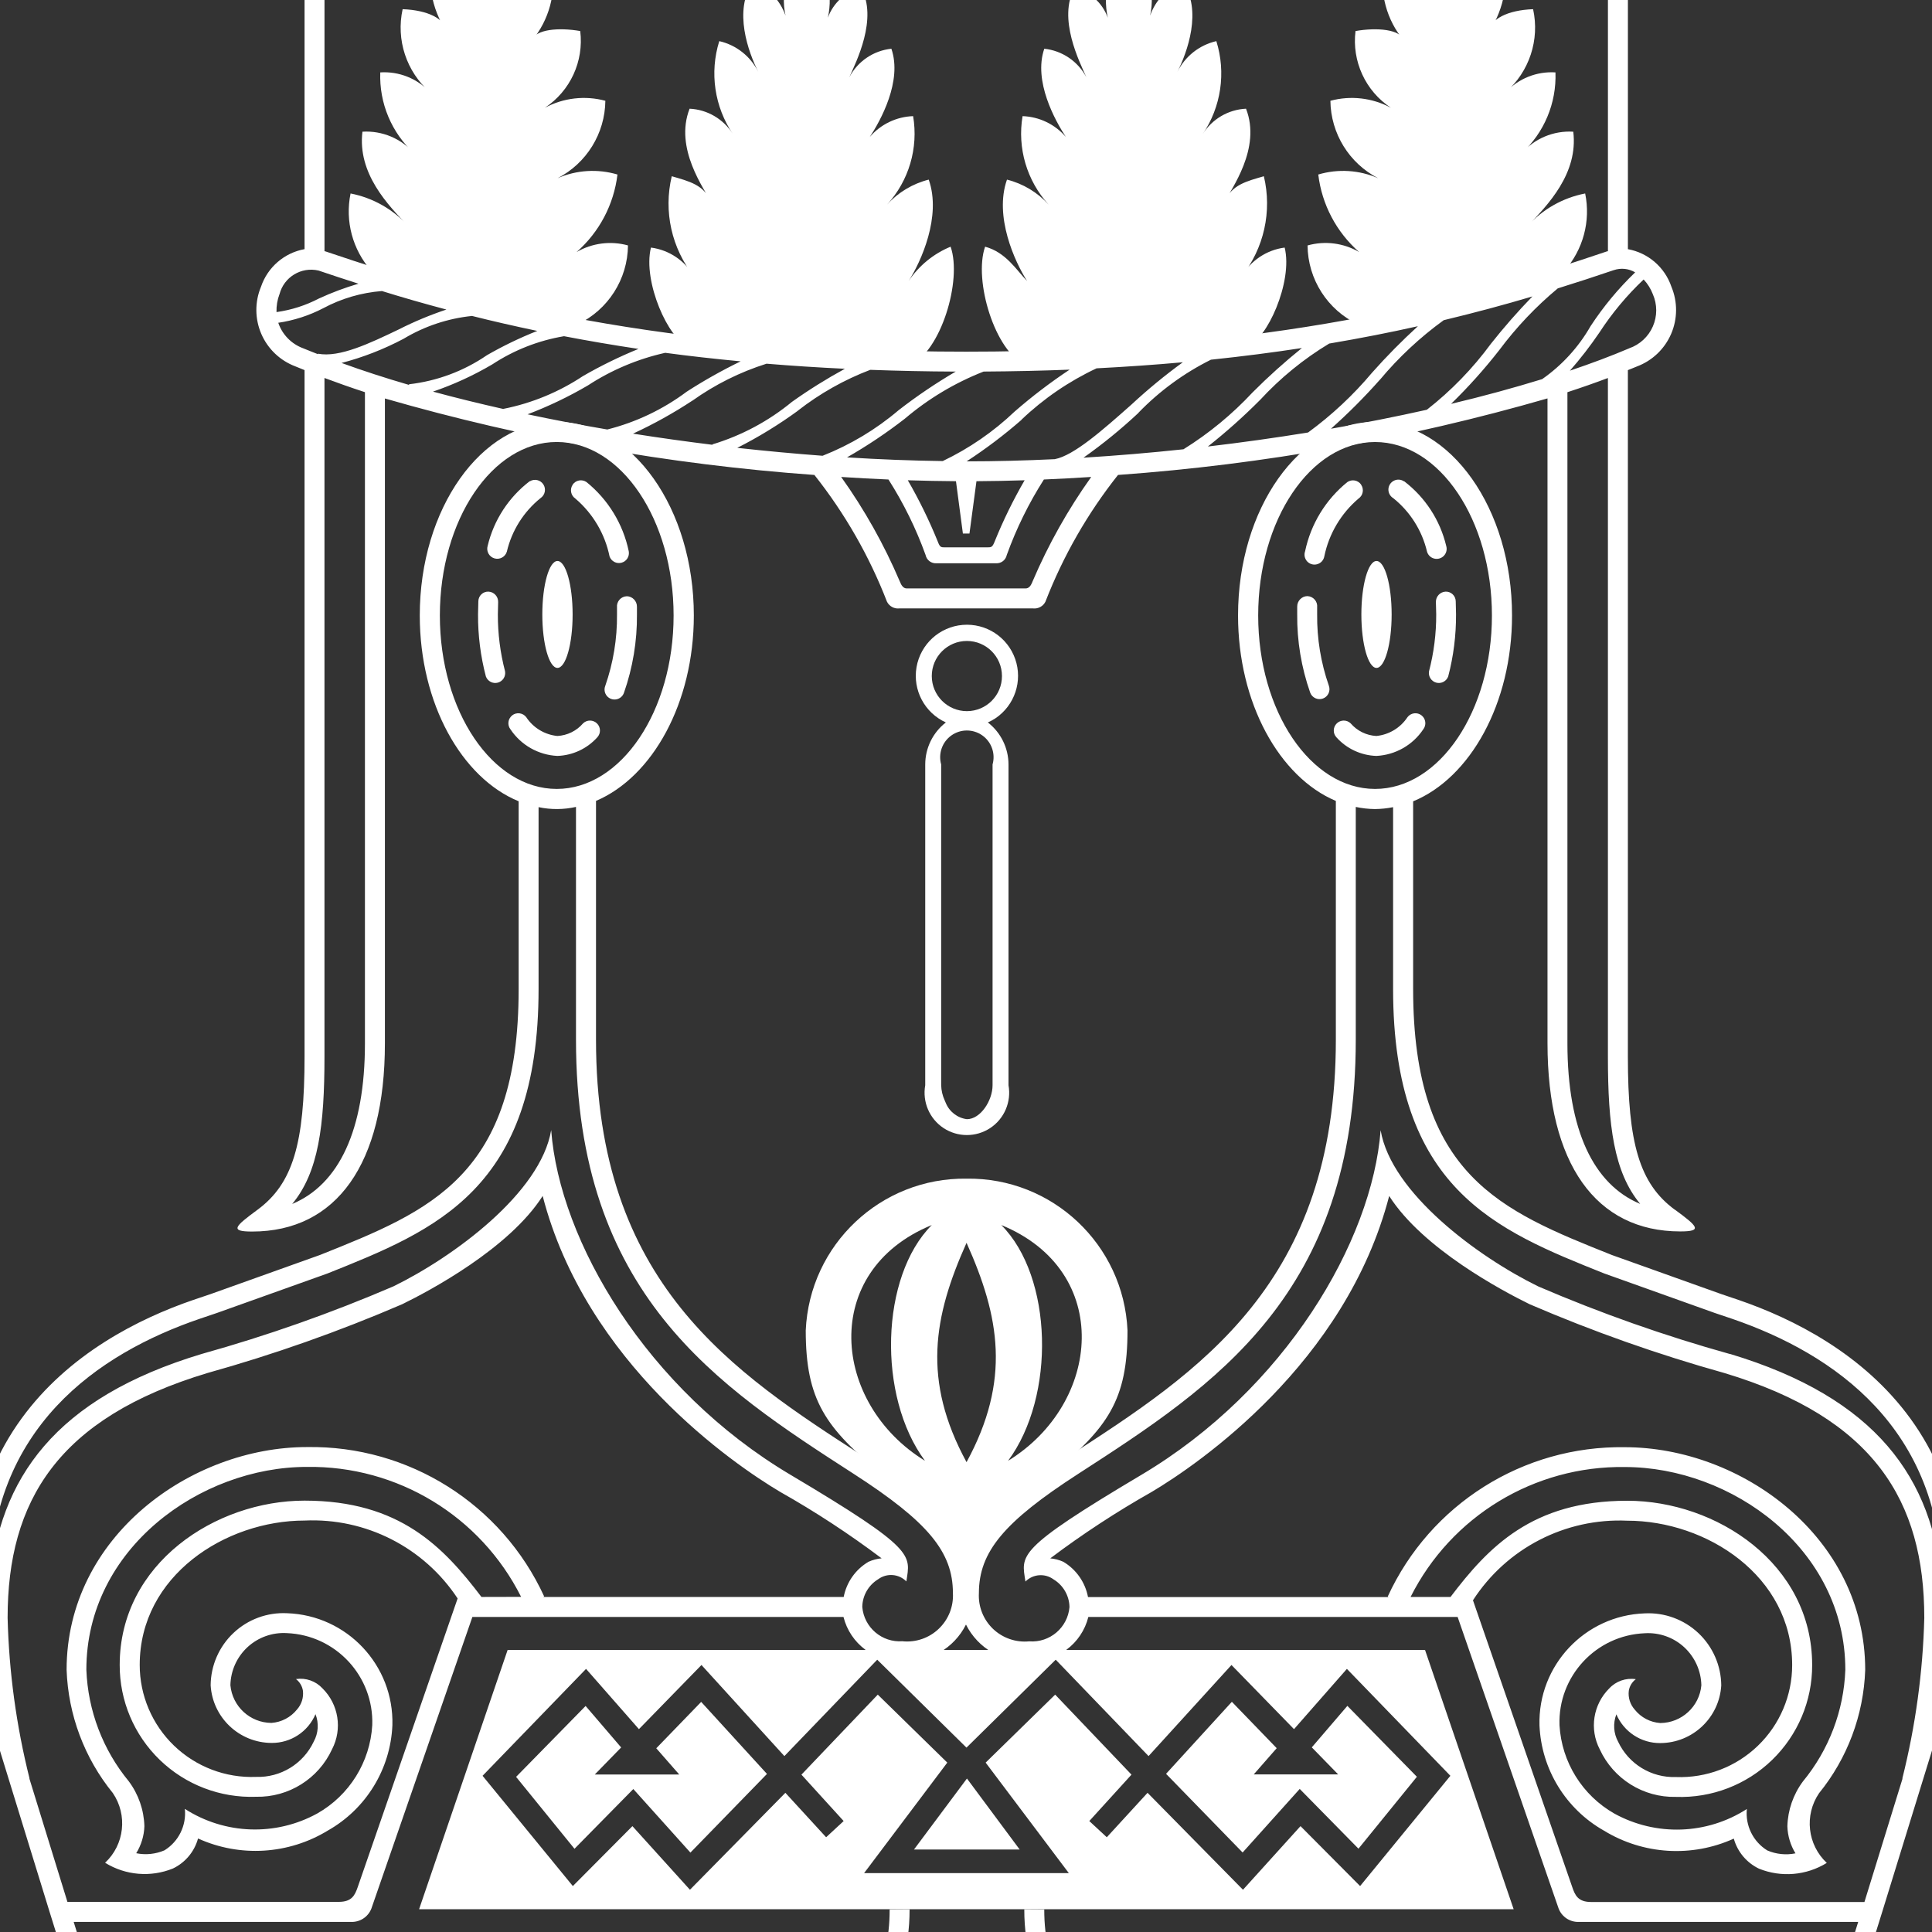 <?xml version="1.0" encoding="UTF-8" standalone="no" ?>
<!DOCTYPE svg PUBLIC "-//W3C//DTD SVG 1.1//EN" "http://www.w3.org/Graphics/SVG/1.1/DTD/svg11.dtd">
<svg xmlns="http://www.w3.org/2000/svg" xmlns:xlink="http://www.w3.org/1999/xlink" version="1.1" width="1080" height="1080" viewBox="0 0 1080 1080" xml:space="preserve">
<rect x="0" y="0" width="1080" height="1080" fill="#333333" stroke="none"/>
<desc>Created with Fabric.js 5.2.4</desc>
<defs>
</defs>
<rect x="0" y="0" width="100%" height="100%" fill="transparent"></rect>
<g transform="matrix(1 0 0 1 540 540)" id="e46ddbf2-c53b-4861-a179-630b541907bf"  >
</g>
<g transform="matrix(1 0 0 1 540 540)" id="a1e25da8-646a-4443-8cb9-2f775a8bff9f"  >
<rect style="stroke: none; stroke-width: 1; stroke-dasharray: none; stroke-linecap: butt; stroke-dashoffset: 0; stroke-linejoin: miter; stroke-miterlimit: 4; fill: rgb(255,255,255); fill-rule: nonzero; opacity: 1; visibility: hidden;" vector-effect="non-scaling-stroke"  x="-540" y="-540" rx="0" ry="0" width="1080" height="1080" />
</g>
<g transform="matrix(13.4 0 0 13.4 273.06 63.76)" clip-path="url(#CLIPPATH_33)"  >
<clipPath id="CLIPPATH_33" >
	<rect transform="matrix(1 0 0 1 19.94 69.46)" id="Rectangle_482" x="-179.5" y="-82.2" rx="0" ry="0" width="359" height="164.4" />
</clipPath>
<path style="stroke: none; stroke-width: 1; stroke-dasharray: none; stroke-linecap: butt; stroke-dashoffset: 0; stroke-linejoin: miter; stroke-miterlimit: 4; fill: rgb(255,255,255); fill-rule: nonzero; opacity: 1;" vector-effect="non-scaling-stroke"  transform=" translate(-282.98, -15.92)" d="M 278.091 22.459 C 277.311 21.58 276.99 20.384 277.227 19.233 C 278.161 19.414 279.011 19.896 279.644 20.606 C 278.779 19.711 277.511 18.397 277.722 16.656 C 278.546 16.605 279.347 16.942 279.886 17.567 C 278.938 16.703 278.418 15.464 278.466 14.182 C 279.248 14.132 280.01 14.436 280.542 15.011 C 279.556 14.152 279.118 12.822 279.399 11.545 C 280.466 11.585 281.188 11.959 281.23 12.482 C 280.593 11.513 280.387 10.322 280.663 9.195 C 281.283 9.263 281.834 9.62 282.15 10.157 C 281.862 8.838 282.218 7.522 283.131 7.144 C 284.13 7.917 284.462 9.278 283.931 10.424 C 284.359 9.945 284.992 9.703 285.631 9.773 C 285.813 10.874 285.507 12 284.793 12.857 C 284.914 12.378 285.926 12.301 286.808 12.457 C 286.964 13.717 286.393 14.957 285.334 15.657 C 286.107 15.242 287.009 15.138 287.856 15.366 C 287.841 16.729 287.073 17.973 285.861 18.597 C 286.65 18.252 287.535 18.197 288.361 18.442 C 288.211 19.693 287.604 20.845 286.656 21.676 C 287.305 21.3 288.077 21.2 288.8 21.4 C 288.787 22.811 287.969 24.09 286.693 24.694 Z" stroke-linecap="round" />
</g>
<g transform="matrix(13.4 0 0 13.4 809.04 63.76)" clip-path="url(#CLIPPATH_34)"  >
<clipPath id="CLIPPATH_34" >
	<rect transform="matrix(1 0 0 1 -20.03 69.46)" id="Rectangle_482" x="-179.5" y="-82.2" rx="0" ry="0" width="359" height="164.4" />
</clipPath>
<path style="stroke: none; stroke-width: 1; stroke-dasharray: none; stroke-linecap: butt; stroke-dashoffset: 0; stroke-linejoin: miter; stroke-miterlimit: 4; fill: rgb(255,255,255); fill-rule: nonzero; opacity: 1;" vector-effect="non-scaling-stroke"  transform=" translate(-355.03, -15.92)" d="M 359.918 22.459 C 360.698 21.58 361.019 20.384 360.782 19.233 C 359.848 19.413 358.998 19.896 358.365 20.606 C 359.229 19.711 360.498 18.397 360.286 16.656 C 359.462 16.605 358.662 16.942 358.122 17.567 C 359.071 16.703 359.59 15.464 359.543 14.182 C 358.762 14.132 357.999 14.437 357.467 15.011 C 358.453 14.151 358.891 12.822 358.61 11.545 C 357.542 11.585 356.82 11.959 356.778 12.482 C 357.415 11.513 357.622 10.322 357.348 9.195 C 356.728 9.263 356.176 9.619 355.86 10.157 C 356.147 8.838 355.791 7.522 354.878 7.144 C 353.879 7.917 353.547 9.278 354.078 10.424 C 353.65 9.945 353.017 9.702 352.378 9.773 C 352.195 10.874 352.502 12 353.218 12.857 C 353.095 12.378 352.084 12.301 351.202 12.457 C 351.045 13.717 351.616 14.957 352.676 15.657 C 351.903 15.242 351.001 15.138 350.154 15.366 C 350.169 16.729 350.936 17.973 352.148 18.597 C 351.359 18.252 350.474 18.197 349.648 18.442 C 349.798 19.693 350.405 20.845 351.353 21.676 C 350.702 21.297 349.926 21.198 349.201 21.401 C 349.213 22.812 350.032 24.092 351.308 24.695 Z" stroke-linecap="round" />
</g>
<g transform="matrix(13.4 0 0 13.4 448.09 87.38)" clip-path="url(#CLIPPATH_35)"  >
<clipPath id="CLIPPATH_35" >
	<rect transform="matrix(1 0 0 1 6.89 67.7)" id="Rectangle_482" x="-179.5" y="-82.2" rx="0" ry="0" width="359" height="164.4" />
</clipPath>
<path style="stroke: none; stroke-width: 1; stroke-dasharray: none; stroke-linecap: butt; stroke-dashoffset: 0; stroke-linejoin: miter; stroke-miterlimit: 4; fill: rgb(255,255,255); fill-rule: nonzero; opacity: 1;" vector-effect="non-scaling-stroke"  transform=" translate(-306.08, -19.15)" d="M 301.309 27.021 C 300.559 26.821 299.441 24.391 299.796 22.957 C 300.552 23.056 301.218 23.503 301.596 24.166 C 300.657 22.989 300.313 21.445 300.664 19.981 C 301.373 20.189 302.032 20.337 302.308 21.073 C 302.031 20.514 300.76 18.823 301.408 17.164 C 302.148 17.199 302.824 17.595 303.216 18.224 C 302.446 17.085 302.236 15.657 302.646 14.345 C 303.354 14.506 303.952 14.978 304.274 15.629 C 303.866 14.82 303.216 13.062 304.057 11.862 C 304.69 12.119 305.183 12.635 305.411 13.279 C 305.172 12.227 305.548 11.131 306.382 10.447 C 307.114 11.23 307.411 12.324 307.176 13.369 C 307.401 12.748 307.918 12.279 308.557 12.114 C 309.282 13.402 308.344 15.233 308.071 15.853 C 308.42 15.187 309.079 14.74 309.826 14.662 C 310.291 16.012 309.372 17.662 308.926 18.343 C 309.38 17.813 310.036 17.498 310.733 17.474 C 310.958 18.806 310.557 20.168 309.646 21.165 C 310.11 20.654 310.714 20.291 311.384 20.122 C 311.926 21.656 311.058 23.553 310.545 24.354 C 310.974 23.713 311.584 23.214 312.297 22.92 C 312.79 24.334 311.878 27.306 310.612 27.855 Z" stroke-linecap="round" />
</g>
<g transform="matrix(13.4 0 0 13.4 634.01 87.38)" clip-path="url(#CLIPPATH_36)"  >
<clipPath id="CLIPPATH_36" >
	<rect transform="matrix(1 0 0 1 -6.97 67.7)" id="Rectangle_482" x="-179.5" y="-82.2" rx="0" ry="0" width="359" height="164.4" />
</clipPath>
<path style="stroke: none; stroke-width: 1; stroke-dasharray: none; stroke-linecap: butt; stroke-dashoffset: 0; stroke-linejoin: miter; stroke-miterlimit: 4; fill: rgb(255,255,255); fill-rule: nonzero; opacity: 1;" vector-effect="non-scaling-stroke"  transform=" translate(-331.08, -19.15)" d="M 335.845 27.021 C 336.595 26.821 337.713 24.391 337.358 22.957 C 336.602 23.056 335.935 23.503 335.558 24.166 C 336.496 22.989 336.84 21.445 336.49 19.981 C 335.782 20.189 335.121 20.337 334.846 21.073 C 335.122 20.514 336.394 18.823 335.746 17.164 C 335.006 17.199 334.331 17.595 333.939 18.224 C 334.709 17.085 334.918 15.657 334.508 14.345 C 333.801 14.507 333.204 14.978 332.882 15.629 C 333.289 14.82 333.94 13.062 333.099 11.862 C 332.465 12.118 331.972 12.634 331.745 13.279 C 331.983 12.227 331.607 11.131 330.773 10.447 C 330.042 11.23 329.745 12.324 329.98 13.369 C 329.755 12.748 329.237 12.278 328.597 12.114 C 327.875 13.402 328.812 15.233 329.086 15.853 C 328.736 15.188 328.077 14.741 327.33 14.662 C 326.866 16.012 327.784 17.662 328.23 18.343 C 327.776 17.813 327.121 17.498 326.424 17.474 C 326.2 18.806 326.601 20.167 327.511 21.165 C 327.048 20.653 326.443 20.29 325.774 20.122 C 325.231 21.656 326.101 23.553 326.614 24.354 C 326.169 23.897 325.731 23.154 324.861 22.92 C 324.369 24.334 325.279 27.306 326.546 27.855 Z" stroke-linecap="round" />
</g>
<g transform="matrix(13.4 0 0 13.4 540.37 768.74)" clip-path="url(#CLIPPATH_37)"  >
<clipPath id="CLIPPATH_37" >
	<rect transform="matrix(1 0 0 1 0.01 16.89)" id="Rectangle_482" x="-179.5" y="-82.2" rx="0" ry="0" width="359" height="164.4" />
</clipPath>
<path style="stroke: none; stroke-width: 1; stroke-dasharray: none; stroke-linecap: butt; stroke-dashoffset: 0; stroke-linejoin: miter; stroke-miterlimit: 4; fill: rgb(255,255,255); fill-rule: nonzero; opacity: 1;" vector-effect="non-scaling-stroke"  transform=" translate(-318.2, -111.15)" d="M 318.2 102.951 C 314.619 102.9 311.645 105.705 311.487 109.283 C 311.487 112.183 312.304 113.347 314.687 115.295 C 315.811 116.151 318.199 117.751 318.199 119.35 C 318.199 117.75 320.589 116.15 321.71 115.295 C 324.096 113.347 324.91 112.179 324.91 109.283 C 324.751 105.704 321.776 102.899 318.194 102.951 M 316.461 114.721 C 312.572 112.334 312.061 106.807 316.746 104.886 C 314.599 107.033 314.462 112.026 316.461 114.721 M 318.195 114.778 C 316.334 111.356 316.815 108.704 318.195 105.628 C 319.575 108.704 320.056 111.355 318.195 114.778 M 319.928 114.721 C 321.928 112.021 321.791 107.033 319.644 104.886 C 324.327 106.806 323.818 112.334 319.928 114.721" stroke-linecap="round" />
</g>
<g transform="matrix(13.4 0 0 13.4 251.35 1168.8)" clip-path="url(#CLIPPATH_38)"  >
<clipPath id="CLIPPATH_38" >
	<rect transform="matrix(1 0 0 1 21.55 -12.93)" id="Rectangle_482" x="-179.5" y="-82.2" rx="0" ry="0" width="359" height="164.4" />
</clipPath>
<path style="stroke: none; stroke-width: 1; stroke-dasharray: none; stroke-linecap: butt; stroke-dashoffset: 0; stroke-linejoin: miter; stroke-miterlimit: 4; fill: rgb(255,255,255); fill-rule: nonzero; opacity: 1;" vector-effect="non-scaling-stroke"  transform=" translate(-272.41, -170.55)" d="M 257.041 171.726 L 287.78 171.726 L 287.78 169.37 L 257.209 169.37 Z" stroke-linecap="round" />
</g>
<g transform="matrix(13.4 0 0 13.4 829.29 1168.8)" clip-path="url(#CLIPPATH_39)"  >
<clipPath id="CLIPPATH_39" >
	<rect transform="matrix(1 0 0 1 -21.54 -12.93)" id="Rectangle_482" x="-179.5" y="-82.2" rx="0" ry="0" width="359" height="164.4" />
</clipPath>
<path style="stroke: none; stroke-width: 1; stroke-dasharray: none; stroke-linecap: butt; stroke-dashoffset: 0; stroke-linejoin: miter; stroke-miterlimit: 4; fill: rgb(255,255,255); fill-rule: nonzero; opacity: 1;" vector-effect="non-scaling-stroke"  transform=" translate(-350.1, -170.55)" d="M 365.469 171.726 L 334.731 171.726 L 334.731 169.37 L 365.3 169.37 Z" stroke-linecap="round" />
</g>
<g transform="matrix(13.4 0 0 13.4 540.25 994.85)" clip-path="url(#CLIPPATH_40)"  >
<clipPath id="CLIPPATH_40" >
	<rect transform="matrix(1 0 0 1 0 0.04)" id="Rectangle_482" x="-179.5" y="-82.2" rx="0" ry="0" width="359" height="164.4" />
</clipPath>
<path style="stroke: none; stroke-width: 1; stroke-dasharray: none; stroke-linecap: butt; stroke-dashoffset: 0; stroke-linejoin: miter; stroke-miterlimit: 4; fill: rgb(255,255,255); fill-rule: nonzero; opacity: 1;" vector-effect="non-scaling-stroke"  transform=" translate(-305.27, -143.78)" d="M 324.4 138.367 L 286.13 138.367 L 282.436 149.184 L 328.098 149.184 Z M 301 147.678 L 304.471 143.068 L 301.571 140.232 L 298.386 143.57 L 300.147 145.506 L 299.416 146.182 L 297.716 144.328 L 293.735 148.372 L 291.335 145.718 L 288.85 148.218 L 285.084 143.618 L 289.401 139.158 L 291.607 141.672 L 294.216 138.996 L 297.675 142.796 L 301.548 138.775 L 305.271 142.443 L 308.994 138.775 L 312.867 142.796 L 316.326 138.996 L 318.935 141.672 L 321.141 139.158 L 325.458 143.618 L 321.692 148.218 L 319.206 145.718 L 316.806 148.372 L 312.825 144.328 L 311.125 146.182 L 310.395 145.506 L 312.155 143.57 L 308.971 140.232 L 306.071 143.068 L 309.541 147.678 Z M 318.213 142.466 L 317.255 143.56 L 320.777 143.56 L 319.677 142.432 L 321.161 140.701 L 324.061 143.659 L 321.624 146.659 L 319.173 144.166 L 316.791 146.818 L 313.597 143.536 L 316.342 140.531 Z" stroke-linecap="round" />
</g>
<g transform="matrix(13.4 0 0 13.4 540.45 1014.09)" clip-path="url(#CLIPPATH_41)"  >
<clipPath id="CLIPPATH_41" >
	<rect transform="matrix(1 0 0 1 0.01 -1.39)" id="Rectangle_482" x="-179.5" y="-82.2" rx="0" ry="0" width="359" height="164.4" />
</clipPath>
<path style="stroke: none; stroke-width: 1; stroke-dasharray: none; stroke-linecap: butt; stroke-dashoffset: 0; stroke-linejoin: miter; stroke-miterlimit: 4; fill: rgb(255,255,255); fill-rule: nonzero; opacity: 1;" vector-effect="non-scaling-stroke"  transform=" translate(-321.82, -149.51)" d="M 321.826 148.026 L 324.026 150.988 L 319.616 150.988 Z" stroke-linecap="round" />
</g>
<g transform="matrix(13.4 0 0 13.4 358.58 993.51)" clip-path="url(#CLIPPATH_42)"  >
<clipPath id="CLIPPATH_42" >
	<rect transform="matrix(1 0 0 1 13.57 0.14)" id="Rectangle_482" x="-179.5" y="-82.2" rx="0" ry="0" width="359" height="164.4" />
</clipPath>
<path style="stroke: none; stroke-width: 1; stroke-dasharray: none; stroke-linecap: butt; stroke-dashoffset: 0; stroke-linejoin: miter; stroke-miterlimit: 4; fill: rgb(255,255,255); fill-rule: nonzero; opacity: 1;" vector-effect="non-scaling-stroke"  transform=" translate(-294.94, -145.41)" d="M 295.558 144.2 L 296.516 145.294 L 292.993 145.294 L 294.093 144.166 L 292.61 142.435 L 289.71 145.393 L 292.146 148.393 L 294.6 145.9 L 296.982 148.552 L 300.176 145.27 L 297.431 142.265 Z" stroke-linecap="round" />
</g>
<g transform="matrix(13.4 0 0 13.4 480.29 1127.16)" clip-path="url(#CLIPPATH_43)"  >
<clipPath id="CLIPPATH_43" >
	<rect transform="matrix(1 0 0 1 4.49 -9.83)" id="Rectangle_482" x="-179.5" y="-82.2" rx="0" ry="0" width="359" height="164.4" />
</clipPath>
<path style="stroke: none; stroke-width: 1; stroke-dasharray: none; stroke-linecap: butt; stroke-dashoffset: 0; stroke-linejoin: miter; stroke-miterlimit: 4; fill: rgb(255,255,255); fill-rule: nonzero; opacity: 1;" vector-effect="non-scaling-stroke"  transform=" translate(-313.81, -162.33)" d="M 315.081 157.87 C 315.081 160.362 314.088 161.77 312.044 162.178 L 311.707 162.245 L 311.707 166.6 C 311.841 166.698 311.997 166.763 312.161 166.789 C 312.305 166.77 312.438 166.703 312.539 166.6 L 312.539 162.9 C 314.152 162.48 315.913 161.258 315.913 157.864 Z" stroke-linecap="round" />
</g>
<g transform="matrix(13.4 0 0 13.4 284.53 1114.4)" clip-path="url(#CLIPPATH_44)"  >
<clipPath id="CLIPPATH_44" >
	<rect transform="matrix(1 0 0 1 19.09 -8.87)" id="Rectangle_482" x="-179.5" y="-82.2" rx="0" ry="0" width="359" height="164.4" />
</clipPath>
<path style="stroke: none; stroke-width: 1; stroke-dasharray: none; stroke-linecap: butt; stroke-dashoffset: 0; stroke-linejoin: miter; stroke-miterlimit: 4; fill: rgb(255,255,255); fill-rule: nonzero; opacity: 1;" vector-effect="non-scaling-stroke"  transform=" translate(-286.12, -162.32)" d="M 289.527 163.809 L 287.776 163.809 C 286.944 163.809 286.54 163.322 286.538 162.324 L 286.538 162.311 C 286.538 160.997 287.199 160.828 287.776 160.828 L 289.527 160.828 C 289.757 160.828 289.943 160.642 289.943 160.412 C 289.943 160.182 289.757 159.996 289.527 159.996 L 287.776 159.996 C 287.134 159.963 286.516 160.246 286.122 160.755 C 285.728 160.246 285.11 159.963 284.467 159.996 L 282.717 159.996 C 282.487 159.996 282.301 160.182 282.301 160.412 C 282.301 160.642 282.487 160.828 282.717 160.828 L 284.467 160.828 C 285.044 160.828 285.706 160.997 285.706 162.318 C 285.706 163.318 285.306 163.809 284.467 163.809 L 282.717 163.809 C 282.488 163.809 282.302 163.995 282.302 164.224 C 282.302 164.453 282.488 164.639 282.717 164.639 L 284.467 164.639 C 285.12 164.675 285.745 164.373 286.122 163.839 C 286.499 164.372 287.124 164.674 287.776 164.639 L 289.527 164.639 C 289.756 164.639 289.942 164.453 289.942 164.224 C 289.942 163.995 289.756 163.809 289.527 163.809" stroke-linecap="round" />
</g>
<g transform="matrix(13.4 0 0 13.4 540 711.04)" clip-path="url(#CLIPPATH_45)"  >
<clipPath id="CLIPPATH_45" >
	<rect transform="matrix(1 0 0 1 0 21.17)" id="Rectangle_482" x="-179.5" y="-82.2" rx="0" ry="0" width="359" height="164.4" />
</clipPath>
<path style="stroke: none; stroke-width: 1; stroke-dasharray: none; stroke-linecap: butt; stroke-dashoffset: 0; stroke-linejoin: miter; stroke-miterlimit: 4; fill: rgb(255,255,255); fill-rule: nonzero; opacity: 1;" vector-effect="non-scaling-stroke"  transform=" translate(-290.24, -81.56)" d="M 322.467 82.726 L 321.755 82.485 L 317.181 80.851 C 312.551 79.003 308.893 77.543 308.893 69.751 L 308.893 61.926 C 311.273 60.95 313.019 57.848 313.019 54.174 C 313.019 49.72 310.456 46.096 307.303 46.096 C 304.15 46.096 301.589 49.72 301.589 54.174 C 301.589 57.825 303.312 60.914 305.669 61.91 L 305.669 71.868 C 305.669 82.05 299.969 85.728 294.469 89.281 C 292.269 90.705 290.82 91.889 290.238 93.371 C 289.656 91.888 288.211 90.705 286.005 89.281 C 280.497 85.729 274.805 82.051 274.805 71.868 L 274.805 61.908 C 277.161 60.908 278.886 57.824 278.886 54.173 C 278.886 49.719 276.321 46.095 273.17 46.095 C 270.019 46.095 267.453 49.719 267.453 54.173 C 267.453 57.846 269.199 60.948 271.578 61.924 L 271.578 69.751 C 271.578 77.543 267.922 79.002 263.29 80.851 L 258.72 82.485 L 258.006 82.726 C 253.449 84.289 246.284 88.609 249.476 100.026 L 252 108.222 L 252.733 110.576 C 253.153 111.673 253.314 112.852 253.203 114.021 L 252.728 116.832 C 252.847 116.936 252.995 117.002 253.153 117.021 C 253.319 116.999 253.477 116.933 253.611 116.832 L 254.031 114.097 C 254.157 112.821 253.986 111.532 253.531 110.333 L 253.015 108.673 L 264.574 108.673 C 264.954 108.693 265.303 108.465 265.437 108.109 C 266.266 105.715 269.484 96.417 269.648 95.951 L 285.129 95.951 C 285.41 97.073 286.44 97.844 287.596 97.798 C 288.703 97.863 289.743 97.261 290.239 96.269 C 290.735 97.261 291.774 97.863 292.882 97.798 C 294.036 97.843 295.064 97.072 295.344 95.951 L 310.749 95.951 C 310.914 96.417 314.129 105.715 314.96 108.109 C 315.093 108.465 315.442 108.693 315.821 108.673 L 327.46 108.673 L 326.943 110.333 C 326.487 111.532 326.316 112.821 326.443 114.097 L 326.862 116.832 C 326.996 116.934 327.153 116.999 327.32 117.021 C 327.476 117.002 327.623 116.936 327.741 116.832 L 327.268 114.021 C 327.156 112.852 327.318 111.672 327.74 110.576 L 328.472 108.222 L 331 100.027 C 334.193 88.609 327.026 84.288 322.47 82.727 M 268.291 54.173 C 268.291 50.183 270.478 46.936 273.167 46.936 C 275.856 46.936 278.042 50.183 278.042 54.173 C 278.042 58.163 275.854 61.409 273.167 61.409 C 270.48 61.409 268.291 58.163 268.291 54.173 M 270.026 95.117 C 268.446 93.041 266.626 91.099 262.647 91.099 C 258.937 91.099 254.935 93.719 254.935 97.953 C 254.93 99.446 255.534 100.876 256.607 101.914 C 257.681 102.952 259.13 103.507 260.622 103.453 C 261.981 103.483 263.228 102.703 263.795 101.468 C 264.231 100.626 264.069 99.598 263.395 98.931 C 263.113 98.626 262.699 98.48 262.288 98.543 C 262.443 98.661 262.547 98.834 262.578 99.026 C 262.613 99.313 262.522 99.6 262.329 99.815 C 262.067 100.141 261.681 100.343 261.264 100.372 C 260.374 100.365 259.634 99.685 259.553 98.799 C 259.565 98.194 259.824 97.62 260.268 97.21 C 260.713 96.8 261.306 96.589 261.91 96.626 C 263.95 96.709 265.541 98.424 265.471 100.465 C 265.381 102.003 264.518 103.391 263.177 104.15 C 261.44 105.105 259.32 105.031 257.653 103.958 C 257.724 104.65 257.394 105.321 256.803 105.687 C 256.431 105.846 256.02 105.889 255.624 105.808 C 255.834 105.468 255.952 105.08 255.965 104.681 C 255.946 104.005 255.719 103.351 255.315 102.809 C 254.23 101.493 253.608 99.857 253.544 98.153 C 253.544 93.093 258.301 89.692 262.744 89.692 C 266.516 89.637 269.987 91.743 271.68 95.113 Z M 285.138 95.117 L 272.6 95.117 L 272.642 95.095 C 270.871 91.241 266.992 88.797 262.751 88.864 C 257.906 88.864 252.72 92.599 252.72 98.157 C 252.786 100.035 253.463 101.84 254.649 103.298 C 255.272 104.215 255.135 105.449 254.326 106.206 C 255.177 106.733 256.228 106.822 257.155 106.446 C 257.67 106.2 258.052 105.743 258.203 105.193 C 259.952 105.986 261.979 105.862 263.618 104.862 C 265.214 103.96 266.232 102.299 266.311 100.468 C 266.38 97.968 264.417 95.881 261.918 95.796 C 261.092 95.754 260.284 96.051 259.682 96.619 C 259.08 97.186 258.736 97.975 258.729 98.802 C 258.81 100.149 259.923 101.202 261.272 101.207 C 262.069 101.214 262.792 100.741 263.103 100.007 C 263.25 100.38 263.223 100.8 263.03 101.151 C 262.594 102.078 261.649 102.657 260.625 102.624 C 259.355 102.674 258.119 102.203 257.203 101.322 C 256.287 100.44 255.769 99.223 255.77 97.952 C 255.77 94.233 259.342 91.93 262.65 91.93 C 265.201 91.813 267.626 93.048 269.032 95.18 C 268.805 95.836 265.732 104.711 264.869 107.209 C 264.749 107.553 264.627 107.837 264.076 107.837 L 252.754 107.837 L 251.166 102.689 L 251.173 102.689 C 250.623 100.496 250.316 98.249 250.259 95.989 C 250.259 91.11 252.359 87.65 258.6 85.774 C 261.368 85 264.081 84.042 266.721 82.905 C 267.84 82.359 271.182 80.585 272.58 78.389 C 274.389 85.376 280.549 89.583 282.494 90.738 C 283.962 91.567 285.373 92.492 286.72 93.506 C 286.531 93.523 286.347 93.572 286.174 93.649 C 285.634 93.967 285.256 94.502 285.138 95.117 M 287.593 96.964 C 286.735 97.029 285.986 96.39 285.913 95.533 C 285.921 95.06 286.171 94.625 286.575 94.379 C 286.935 94.112 287.437 94.15 287.752 94.469 C 287.917 93.358 288.189 93.152 282.918 90.021 C 276.923 86.462 273.285 80.279 272.935 75.641 C 272.497 78.264 268.862 80.933 266.356 82.159 C 263.757 83.276 261.086 84.217 258.362 84.978 C 252.255 86.814 249.881 90.161 249.505 94.665 C 249.512 88.065 254.026 84.965 258.273 83.513 L 258.986 83.272 L 263.597 81.625 C 268.128 79.816 272.409 78.107 272.409 69.751 L 272.409 62.169 C 272.924 62.278 273.456 62.275 273.97 62.159 L 273.97 71.867 C 273.97 82.503 279.857 86.304 285.552 89.98 C 288.652 91.98 289.694 93.236 289.694 94.955 C 289.725 95.513 289.51 96.057 289.106 96.443 C 288.703 96.83 288.15 97.021 287.594 96.966 M 302.429 54.174 C 302.429 50.184 304.616 46.937 307.304 46.937 C 309.992 46.937 312.18 50.184 312.18 54.174 C 312.18 58.164 309.991 61.409 307.304 61.409 C 304.617 61.409 302.429 58.164 302.429 54.174 M 310.446 95.118 L 308.786 95.118 C 310.48 91.748 313.951 89.642 317.723 89.697 C 322.165 89.697 326.923 93.097 326.923 98.158 C 326.86 99.862 326.238 101.498 325.153 102.814 C 324.75 103.357 324.524 104.01 324.505 104.686 C 324.518 105.085 324.635 105.473 324.843 105.813 C 324.448 105.893 324.038 105.851 323.668 105.692 C 323.076 105.327 322.745 104.655 322.815 103.963 C 321.148 105.037 319.027 105.11 317.289 104.155 C 315.95 103.394 315.088 102.007 314.999 100.47 C 314.928 98.429 316.518 96.714 318.558 96.631 C 319.162 96.594 319.756 96.804 320.201 97.214 C 320.646 97.625 320.905 98.199 320.917 98.804 C 320.835 99.69 320.095 100.37 319.205 100.377 C 318.788 100.349 318.401 100.147 318.14 99.82 C 317.947 99.605 317.855 99.318 317.89 99.031 C 317.921 98.838 318.026 98.665 318.183 98.548 C 317.771 98.484 317.354 98.63 317.071 98.936 C 316.4 99.605 316.24 100.632 316.678 101.473 C 317.246 102.709 318.494 103.489 319.854 103.458 C 321.345 103.512 322.795 102.956 323.867 101.918 C 324.94 100.88 325.544 99.45 325.539 97.958 C 325.539 93.724 321.539 91.104 317.826 91.104 C 313.853 91.104 312.026 93.046 310.449 95.122 M 329.309 102.695 L 327.72 107.843 L 316.32 107.843 C 315.769 107.843 315.646 107.559 315.529 107.215 C 314.689 104.797 311.78 96.387 311.389 95.256 C 312.792 93.084 315.242 91.82 317.825 91.936 C 321.133 91.936 324.705 94.236 324.705 97.958 C 324.706 99.229 324.189 100.446 323.273 101.327 C 322.358 102.209 321.122 102.679 319.852 102.63 C 318.828 102.664 317.881 102.085 317.445 101.157 C 317.253 100.805 317.226 100.387 317.371 100.013 C 317.683 100.746 318.406 101.22 319.203 101.213 C 320.552 101.208 321.666 100.155 321.747 98.808 C 321.74 97.98 321.395 97.192 320.793 96.624 C 320.19 96.057 319.383 95.76 318.556 95.802 C 316.057 95.888 314.095 97.974 314.164 100.474 C 314.242 102.306 315.261 103.967 316.857 104.868 C 318.495 105.868 320.522 105.992 322.27 105.199 C 322.423 105.749 322.806 106.205 323.32 106.452 C 324.247 106.827 325.298 106.738 326.149 106.212 C 325.34 105.454 325.204 104.22 325.827 103.304 C 327.011 101.846 327.687 100.041 327.752 98.163 C 327.752 92.605 322.568 88.87 317.723 88.87 C 313.483 88.804 309.604 91.248 307.833 95.101 L 307.874 95.123 L 295.33 95.123 C 295.214 94.507 294.839 93.97 294.3 93.65 C 294.128 93.572 293.943 93.524 293.755 93.507 C 295.102 92.493 296.513 91.569 297.981 90.739 C 299.926 89.584 306.081 85.377 307.894 78.39 C 309.294 80.59 312.635 82.359 313.754 82.906 C 316.394 84.043 319.107 85.001 321.875 85.775 C 328.118 87.65 330.217 91.111 330.217 95.99 C 330.159 98.25 329.851 100.497 329.301 102.69 Z M 322.109 84.983 C 319.384 84.223 316.714 83.281 314.115 82.164 C 311.609 80.939 307.975 78.264 307.537 75.646 C 307.185 80.284 303.546 86.467 297.552 90.026 C 292.282 93.157 292.552 93.364 292.72 94.474 C 293.034 94.158 293.533 94.12 293.892 94.384 C 294.297 94.629 294.548 95.065 294.557 95.538 C 294.485 96.395 293.736 97.034 292.878 96.969 C 292.322 97.024 291.769 96.833 291.365 96.447 C 290.961 96.06 290.747 95.516 290.778 94.958 C 290.778 93.239 291.823 91.984 294.92 89.983 C 300.614 86.3 306.5 82.5 306.5 71.867 L 306.5 62.16 C 306.763 62.216 307.031 62.246 307.3 62.249 C 307.554 62.246 307.808 62.22 308.057 62.17 L 308.057 69.75 C 308.057 78.106 312.339 79.814 316.87 81.624 L 321.48 83.271 L 322.195 83.512 C 326.443 84.969 330.96 88.07 330.963 94.67 C 330.589 90.163 328.216 86.814 322.106 84.977" stroke-linecap="round" />
</g>
<g transform="matrix(13.4 0 0 13.4 311.67 343.43)" clip-path="url(#CLIPPATH_46)"  >
<clipPath id="CLIPPATH_46" >
	<rect transform="matrix(1 0 0 1 17.07 48.62)" id="Rectangle_482" x="-179.5" y="-82.2" rx="0" ry="0" width="359" height="164.4" />
</clipPath>
<path style="stroke: none; stroke-width: 1; stroke-dasharray: none; stroke-linecap: butt; stroke-dashoffset: 0; stroke-linejoin: miter; stroke-miterlimit: 4; fill: rgb(255,255,255); fill-rule: nonzero; opacity: 1;" vector-effect="non-scaling-stroke"  transform=" translate(-292.32, -58.75)" d="M 292.949 58.754 C 292.949 59.985 292.666 60.984 292.317 60.984 C 291.968 60.984 291.685 59.984 291.685 58.754 C 291.685 57.524 291.968 56.524 292.317 56.524 C 292.666 56.524 292.949 57.524 292.949 58.754" stroke-linecap="round" />
</g>
<g transform="matrix(13.4 0 0 13.4 288.5 290.33)" clip-path="url(#CLIPPATH_47)"  >
<clipPath id="CLIPPATH_47" >
	<rect transform="matrix(1 0 0 1 18.79 52.57)" id="Rectangle_482" x="-179.5" y="-82.2" rx="0" ry="0" width="359" height="164.4" />
</clipPath>
<path style="stroke: none; stroke-width: 1; stroke-dasharray: none; stroke-linecap: butt; stroke-dashoffset: 0; stroke-linejoin: miter; stroke-miterlimit: 4; fill: rgb(255,255,255); fill-rule: nonzero; opacity: 1;" vector-effect="non-scaling-stroke"  transform=" translate(-288.75, -52.08)" d="M 289.321 50.485 C 288.442 51.156 287.821 52.109 287.564 53.185 C 287.497 53.406 287.622 53.639 287.843 53.706 C 288.064 53.773 288.297 53.648 288.364 53.427 C 288.571 52.545 289.067 51.758 289.773 51.191 C 289.959 51.064 290.01 50.812 289.888 50.623 C 289.767 50.434 289.517 50.375 289.324 50.491" stroke-linecap="round" />
</g>
<g transform="matrix(13.4 0 0 13.4 309.8 410.68)" clip-path="url(#CLIPPATH_48)"  >
<clipPath id="CLIPPATH_48" >
	<rect transform="matrix(1 0 0 1 17.21 43.6)" id="Rectangle_482" x="-179.5" y="-82.2" rx="0" ry="0" width="359" height="164.4" />
</clipPath>
<path style="stroke: none; stroke-width: 1; stroke-dasharray: none; stroke-linecap: butt; stroke-dashoffset: 0; stroke-linejoin: miter; stroke-miterlimit: 4; fill: rgb(255,255,255); fill-rule: nonzero; opacity: 1;" vector-effect="non-scaling-stroke"  transform=" translate(-291.05, -68.87)" d="M 289.3 68.064 C 289.213 68.132 289.156 68.231 289.142 68.341 C 289.128 68.45 289.158 68.561 289.226 68.648 C 289.666 69.307 290.391 69.718 291.182 69.757 C 291.82 69.736 292.422 69.455 292.849 68.98 C 293.001 68.815 292.995 68.558 292.834 68.401 C 292.674 68.244 292.417 68.242 292.255 68.398 C 291.984 68.713 291.597 68.903 291.182 68.925 C 290.652 68.872 290.174 68.583 289.882 68.138 C 289.814 68.051 289.715 67.994 289.605 67.98 C 289.496 67.966 289.385 67.996 289.298 68.064" stroke-linecap="round" />
</g>
<g transform="matrix(13.4 0 0 13.4 346.96 362.13)" clip-path="url(#CLIPPATH_49)"  >
<clipPath id="CLIPPATH_49" >
	<rect transform="matrix(1 0 0 1 14.44 47.22)" id="Rectangle_482" x="-179.5" y="-82.2" rx="0" ry="0" width="359" height="164.4" />
</clipPath>
<path style="stroke: none; stroke-width: 1; stroke-dasharray: none; stroke-linecap: butt; stroke-dashoffset: 0; stroke-linejoin: miter; stroke-miterlimit: 4; fill: rgb(255,255,255); fill-rule: nonzero; opacity: 1;" vector-effect="non-scaling-stroke"  transform=" translate(-297.03, -61.33)" d="M 297.284 59.179 C 297.167 59.183 297.057 59.235 296.98 59.323 C 296.902 59.411 296.865 59.527 296.877 59.643 L 296.877 59.936 C 296.887 60.951 296.721 61.96 296.387 62.918 C 296.331 63.059 296.356 63.218 296.452 63.335 C 296.548 63.452 296.7 63.508 296.849 63.48 C 296.997 63.453 297.12 63.347 297.168 63.204 C 297.536 62.154 297.719 61.048 297.709 59.936 L 297.709 59.62 C 297.713 59.381 297.523 59.183 297.284 59.178" stroke-linecap="round" />
</g>
<g transform="matrix(13.4 0 0 13.4 274.81 356.25)" clip-path="url(#CLIPPATH_50)"  >
<clipPath id="CLIPPATH_50" >
	<rect transform="matrix(1 0 0 1 19.82 47.66)" id="Rectangle_482" x="-179.5" y="-82.2" rx="0" ry="0" width="359" height="164.4" />
</clipPath>
<path style="stroke: none; stroke-width: 1; stroke-dasharray: none; stroke-linecap: butt; stroke-dashoffset: 0; stroke-linejoin: miter; stroke-miterlimit: 4; fill: rgb(255,255,255); fill-rule: nonzero; opacity: 1;" vector-effect="non-scaling-stroke"  transform=" translate(-287.42, -60.74)" d="M 286.867 59.231 L 286.854 59.783 C 286.849 60.657 286.959 61.528 287.181 62.374 C 287.256 62.576 287.472 62.688 287.68 62.632 C 287.888 62.575 288.018 62.37 287.981 62.158 C 287.779 61.383 287.678 60.584 287.681 59.783 L 287.693 59.272 C 287.7 59.042 287.523 58.848 287.293 58.835 C 287.183 58.83 287.076 58.869 286.995 58.945 C 286.915 59.02 286.869 59.125 286.867 59.235" stroke-linecap="round" />
</g>
<g transform="matrix(13.4 0 0 13.4 335.39 291.68)" clip-path="url(#CLIPPATH_51)"  >
<clipPath id="CLIPPATH_51" >
	<rect transform="matrix(1 0 0 1 15.3 52.47)" id="Rectangle_482" x="-179.5" y="-82.2" rx="0" ry="0" width="359" height="164.4" />
</clipPath>
<path style="stroke: none; stroke-width: 1; stroke-dasharray: none; stroke-linecap: butt; stroke-dashoffset: 0; stroke-linejoin: miter; stroke-miterlimit: 4; fill: rgb(255,255,255); fill-rule: nonzero; opacity: 1;" vector-effect="non-scaling-stroke"  transform=" translate(-295.05, -52.21)" d="M 293.912 50.663 C 293.85 50.754 293.827 50.866 293.847 50.975 C 293.868 51.083 293.931 51.179 294.022 51.241 C 294.755 51.864 295.258 52.715 295.45 53.657 C 295.524 53.861 295.742 53.975 295.951 53.917 C 296.161 53.86 296.291 53.651 296.25 53.438 C 296.013 52.302 295.39 51.282 294.487 50.552 C 294.396 50.49 294.284 50.467 294.175 50.487 C 294.067 50.508 293.971 50.571 293.909 50.662" stroke-linecap="round" />
</g>
<g transform="matrix(13.4 0 0 13.4 769.48 343.43)" clip-path="url(#CLIPPATH_52)"  >
<clipPath id="CLIPPATH_52" >
	<rect transform="matrix(1 0 0 1 -17.07 48.62)" id="Rectangle_482" x="-179.5" y="-82.2" rx="0" ry="0" width="359" height="164.4" />
</clipPath>
<path style="stroke: none; stroke-width: 1; stroke-dasharray: none; stroke-linecap: butt; stroke-dashoffset: 0; stroke-linejoin: miter; stroke-miterlimit: 4; fill: rgb(255,255,255); fill-rule: nonzero; opacity: 1;" vector-effect="non-scaling-stroke"  transform=" translate(-353.86, -58.75)" d="M 353.228 58.754 C 353.228 59.985 353.512 60.984 353.86 60.984 C 354.208 60.984 354.491 59.984 354.491 58.754 C 354.491 57.524 354.209 56.524 353.86 56.524 C 353.511 56.524 353.228 57.524 353.228 58.754" stroke-linecap="round" />
</g>
<g transform="matrix(13.4 0 0 13.4 792.41 290.25)" clip-path="url(#CLIPPATH_53)"  >
<clipPath id="CLIPPATH_53" >
	<rect transform="matrix(1 0 0 1 -18.78 52.58)" id="Rectangle_482" x="-179.5" y="-82.2" rx="0" ry="0" width="359" height="164.4" />
</clipPath>
<path style="stroke: none; stroke-width: 1; stroke-dasharray: none; stroke-linecap: butt; stroke-dashoffset: 0; stroke-linejoin: miter; stroke-miterlimit: 4; fill: rgb(255,255,255); fill-rule: nonzero; opacity: 1;" vector-effect="non-scaling-stroke"  transform=" translate(-356.49, -52.07)" d="M 355.931 50.485 C 356.81 51.156 357.431 52.109 357.687 53.185 C 357.73 53.328 357.694 53.483 357.592 53.592 C 357.49 53.701 357.337 53.747 357.192 53.713 C 357.046 53.679 356.93 53.57 356.887 53.427 C 356.68 52.545 356.184 51.758 355.477 51.191 C 355.347 51.113 355.27 50.97 355.275 50.819 C 355.281 50.667 355.368 50.531 355.504 50.463 C 355.639 50.395 355.801 50.405 355.926 50.491" stroke-linecap="round" />
</g>
<g transform="matrix(13.4 0 0 13.4 771.22 410.68)" clip-path="url(#CLIPPATH_54)"  >
<clipPath id="CLIPPATH_54" >
	<rect transform="matrix(1 0 0 1 -17.2 43.6)" id="Rectangle_482" x="-179.5" y="-82.2" rx="0" ry="0" width="359" height="164.4" />
</clipPath>
<path style="stroke: none; stroke-width: 1; stroke-dasharray: none; stroke-linecap: butt; stroke-dashoffset: 0; stroke-linejoin: miter; stroke-miterlimit: 4; fill: rgb(255,255,255); fill-rule: nonzero; opacity: 1;" vector-effect="non-scaling-stroke"  transform=" translate(-353.07, -68.87)" d="M 354.816 68.064 C 354.904 68.131 354.961 68.231 354.974 68.341 C 354.988 68.45 354.958 68.561 354.89 68.648 C 354.45 69.307 353.725 69.718 352.934 69.757 C 352.296 69.736 351.693 69.456 351.267 68.98 C 351.115 68.815 351.121 68.558 351.282 68.401 C 351.442 68.244 351.699 68.242 351.861 68.398 C 352.132 68.713 352.519 68.903 352.934 68.925 C 353.464 68.872 353.941 68.583 354.234 68.138 C 354.301 68.051 354.401 67.994 354.51 67.98 C 354.62 67.966 354.73 67.996 354.817 68.064" stroke-linecap="round" />
</g>
<g transform="matrix(13.4 0 0 13.4 734.11 362.06)" clip-path="url(#CLIPPATH_55)"  >
<clipPath id="CLIPPATH_55" >
	<rect transform="matrix(1 0 0 1 -14.43 47.22)" id="Rectangle_482" x="-179.5" y="-82.2" rx="0" ry="0" width="359" height="164.4" />
</clipPath>
<path style="stroke: none; stroke-width: 1; stroke-dasharray: none; stroke-linecap: butt; stroke-dashoffset: 0; stroke-linejoin: miter; stroke-miterlimit: 4; fill: rgb(255,255,255); fill-rule: nonzero; opacity: 1;" vector-effect="non-scaling-stroke"  transform=" translate(-349.07, -61.33)" d="M 348.826 59.179 C 348.943 59.183 349.053 59.235 349.13 59.323 C 349.208 59.411 349.245 59.527 349.233 59.643 L 349.233 59.936 C 349.222 60.951 349.388 61.96 349.722 62.918 C 349.801 63.133 349.69 63.372 349.475 63.451 C 349.26 63.53 349.021 63.419 348.942 63.204 C 348.573 62.154 348.39 61.048 348.401 59.936 L 348.401 59.62 C 348.397 59.381 348.587 59.183 348.826 59.178" stroke-linecap="round" />
</g>
<g transform="matrix(13.4 0 0 13.4 806.31 356.25)" clip-path="url(#CLIPPATH_56)"  >
<clipPath id="CLIPPATH_56" >
	<rect transform="matrix(1 0 0 1 -19.81 47.66)" id="Rectangle_482" x="-179.5" y="-82.2" rx="0" ry="0" width="359" height="164.4" />
</clipPath>
<path style="stroke: none; stroke-width: 1; stroke-dasharray: none; stroke-linecap: butt; stroke-dashoffset: 0; stroke-linejoin: miter; stroke-miterlimit: 4; fill: rgb(255,255,255); fill-rule: nonzero; opacity: 1;" vector-effect="non-scaling-stroke"  transform=" translate(-358.85, -60.74)" d="M 359.406 59.231 L 359.419 59.783 C 359.423 60.657 359.314 61.528 359.092 62.374 C 359.017 62.576 358.801 62.688 358.593 62.632 C 358.385 62.575 358.255 62.37 358.292 62.158 C 358.494 61.383 358.595 60.584 358.592 59.783 L 358.579 59.272 C 358.573 59.042 358.75 58.849 358.979 58.835 C 359.089 58.83 359.196 58.87 359.277 58.945 C 359.357 59.02 359.404 59.125 359.406 59.235" stroke-linecap="round" />
</g>
<g transform="matrix(13.4 0 0 13.4 745.6 292.1)" clip-path="url(#CLIPPATH_57)"  >
<clipPath id="CLIPPATH_57" >
	<rect transform="matrix(1 0 0 1 -15.29 52.44)" id="Rectangle_482" x="-179.5" y="-82.2" rx="0" ry="0" width="359" height="164.4" />
</clipPath>
<path style="stroke: none; stroke-width: 1; stroke-dasharray: none; stroke-linecap: butt; stroke-dashoffset: 0; stroke-linejoin: miter; stroke-miterlimit: 4; fill: rgb(255,255,255); fill-rule: nonzero; opacity: 1;" vector-effect="non-scaling-stroke"  transform=" translate(-350.19, -52.24)" d="M 351.33 50.663 C 351.459 50.853 351.411 51.111 351.221 51.241 C 350.488 51.864 349.985 52.715 349.793 53.657 C 349.764 53.811 349.651 53.935 349.5 53.978 C 349.35 54.022 349.188 53.978 349.081 53.864 C 348.974 53.75 348.94 53.585 348.993 53.438 C 349.231 52.302 349.853 51.282 350.756 50.552 C 350.847 50.49 350.959 50.467 351.067 50.487 C 351.176 50.508 351.271 50.571 351.333 50.662" stroke-linecap="round" />
</g>
<g transform="matrix(13.4 0 0 13.4 540.54 491.82)" clip-path="url(#CLIPPATH_58)"  >
<clipPath id="CLIPPATH_58" >
	<rect transform="matrix(1 0 0 1 0 37.54)" id="Rectangle_482" x="-179.5" y="-82.2" rx="0" ry="0" width="359" height="164.4" />
</clipPath>
<path style="stroke: none; stroke-width: 1; stroke-dasharray: none; stroke-linecap: butt; stroke-dashoffset: 0; stroke-linejoin: miter; stroke-miterlimit: 4; fill: rgb(255,255,255); fill-rule: nonzero; opacity: 1;" vector-effect="non-scaling-stroke"  transform=" translate(-321.89, -71.97)" d="M 322.761 65.405 C 322.87 65.357 322.975 65.299 323.075 65.234 C 323.883 64.693 324.222 63.675 323.902 62.758 C 323.581 61.84 322.681 61.256 321.712 61.336 C 320.744 61.416 319.952 62.141 319.786 63.098 C 319.621 64.056 320.124 65.004 321.009 65.405 C 320.468 65.825 320.15 66.471 320.149 67.156 L 320.149 80.54 L 320.149 80.54 C 320.024 81.235 320.325 81.938 320.914 82.327 C 321.504 82.715 322.268 82.715 322.858 82.327 C 323.447 81.938 323.748 81.235 323.623 80.54 L 323.623 80.54 L 323.623 67.157 C 323.621 66.472 323.304 65.826 322.762 65.406 M 320.422 63.471 C 320.421 62.662 321.076 62.007 321.885 62.006 C 322.694 62.005 323.349 62.66 323.35 63.469 C 323.351 64.278 322.696 64.933 321.887 64.934 C 321.079 64.933 320.424 64.279 320.422 63.471 M 320.814 67.158 C 320.686 66.704 320.857 66.218 321.243 65.945 C 321.628 65.673 322.144 65.673 322.529 65.945 C 322.915 66.218 323.086 66.704 322.958 67.158 L 322.958 80.54 C 322.958 81.176 322.458 81.956 321.887 81.956 C 321.489 81.904 321.151 81.641 321.002 81.268 C 320.987 81.238 320.976 81.205 320.962 81.174 C 320.87 80.975 320.82 80.759 320.814 80.54 Z" stroke-linecap="round" />
</g>
<g transform="matrix(13.4 0 0 13.4 600.75 1127.16)" clip-path="url(#CLIPPATH_59)"  >
<clipPath id="CLIPPATH_59" >
	<rect transform="matrix(1 0 0 1 -4.49 -9.83)" id="Rectangle_482" x="-179.5" y="-82.2" rx="0" ry="0" width="359" height="164.4" />
</clipPath>
<path style="stroke: none; stroke-width: 1; stroke-dasharray: none; stroke-linecap: butt; stroke-dashoffset: 0; stroke-linejoin: miter; stroke-miterlimit: 4; fill: rgb(255,255,255); fill-rule: nonzero; opacity: 1;" vector-effect="non-scaling-stroke"  transform=" translate(-330, -162.33)" d="M 328.731 157.87 C 328.731 160.362 329.724 161.77 331.769 162.178 L 332.104 162.245 L 332.104 166.6 C 331.97 166.698 331.814 166.763 331.65 166.789 C 331.507 166.77 331.374 166.703 331.273 166.6 L 331.273 162.9 C 329.66 162.48 327.898 161.258 327.898 157.864 Z" stroke-linecap="round" />
</g>
<g transform="matrix(13.4 0 0 13.4 796.42 1114.37)" clip-path="url(#CLIPPATH_60)"  >
<clipPath id="CLIPPATH_60" >
	<rect transform="matrix(1 0 0 1 -19.08 -8.87)" id="Rectangle_482" x="-179.5" y="-82.2" rx="0" ry="0" width="359" height="164.4" />
</clipPath>
<path style="stroke: none; stroke-width: 1; stroke-dasharray: none; stroke-linecap: butt; stroke-dashoffset: 0; stroke-linejoin: miter; stroke-miterlimit: 4; fill: rgb(255,255,255); fill-rule: nonzero; opacity: 1;" vector-effect="non-scaling-stroke"  transform=" translate(-354.93, -162.32)" d="M 358.339 163.809 L 356.588 163.809 C 355.756 163.809 355.35 163.321 355.35 162.318 C 355.35 160.997 356.011 160.828 356.588 160.828 L 358.339 160.828 C 358.569 160.828 358.755 160.642 358.755 160.412 C 358.755 160.182 358.569 159.996 358.339 159.996 L 356.588 159.996 C 356.174 160.478 355.571 160.755 354.936 160.755 C 354.3 160.755 353.697 160.478 353.283 159.996 L 351.53 159.996 C 351.3 159.996 351.114 160.182 351.114 160.412 C 351.114 160.642 351.3 160.828 351.53 160.828 L 353.283 160.828 C 353.86 160.828 354.519 160.997 354.519 162.318 C 354.519 163.318 354.119 163.809 353.283 163.809 L 351.53 163.809 C 351.301 163.809 351.115 163.995 351.115 164.224 C 351.115 164.453 351.301 164.639 351.53 164.639 L 353.283 164.639 C 353.681 164.131 354.29 163.835 354.935 163.835 C 355.581 163.835 356.19 164.131 356.588 164.639 L 358.339 164.639 C 358.568 164.639 358.754 164.453 358.754 164.224 C 358.754 163.995 358.568 163.809 358.339 163.809" stroke-linecap="round" />
</g>
<g transform="matrix(13.4 0 0 13.4 540.1 290.69)" clip-path="url(#CLIPPATH_61)"  >
<clipPath id="CLIPPATH_61" >
	<rect transform="matrix(1 0 0 1 0 52.52)" id="Rectangle_482" x="-179.5" y="-82.2" rx="0" ry="0" width="359" height="164.4" />
</clipPath>
<path style="stroke: none; stroke-width: 1; stroke-dasharray: none; stroke-linecap: butt; stroke-dashoffset: 0; stroke-linejoin: miter; stroke-miterlimit: 4; fill: rgb(255,255,255); fill-rule: nonzero; opacity: 1;" vector-effect="non-scaling-stroke"  transform=" translate(-299.19, -29.68)" d="M 328.752 58.452 C 327.278 57.366 326.794 55.688 326.794 52.063 L 326.794 23.427 C 326.919 23.375 327.053 23.327 327.175 23.273 C 327.814 23.033 328.327 22.543 328.598 21.917 C 328.869 21.29 328.873 20.581 328.611 19.951 C 328.336 19.137 327.641 18.536 326.795 18.381 L 326.795 0 L 326.22 0.234 C 318.805 3.259 309.205 4.924 299.191 4.924 C 289.177 4.924 279.578 3.259 272.163 0.234 L 271.589 0 L 271.589 18.38 C 270.743 18.534 270.047 19.135 269.772 19.95 C 269.509 20.58 269.514 21.29 269.785 21.916 C 270.056 22.543 270.57 23.032 271.209 23.272 C 271.331 23.324 271.464 23.372 271.589 23.426 L 271.589 52.063 C 271.589 55.688 271.104 57.363 269.629 58.452 C 268.68 59.152 268.45 59.363 269.402 59.363 C 272.921 59.363 274.941 56.542 274.941 51.512 L 274.941 24.61 C 280.786 26.296 286.791 27.365 292.858 27.8 C 294.127 29.401 295.148 31.183 295.886 33.088 C 295.982 33.28 296.188 33.392 296.401 33.368 L 301.981 33.368 C 302.194 33.391 302.4 33.28 302.496 33.088 C 303.234 31.183 304.255 29.4 305.524 27.8 C 311.591 27.364 317.596 26.294 323.441 24.607 L 323.441 51.507 C 323.441 56.537 325.461 59.358 328.979 59.358 C 329.931 59.358 329.702 59.147 328.752 58.447 M 326.207 19.256 C 326.503 19.155 326.829 19.189 327.098 19.349 C 326.395 20.025 325.77 20.779 325.236 21.595 C 324.735 22.471 324.046 23.225 323.218 23.803 C 322.029 24.169 320.761 24.516 319.418 24.835 C 320.14 24.132 320.814 23.38 321.434 22.585 C 322.142 21.636 322.959 20.774 323.87 20.017 Q 325.084 19.639 326.207 19.255 M 281.3 21.791 C 280.577 22.077 279.875 22.415 279.2 22.803 C 278.231 23.468 277.114 23.884 275.947 24.017 L 275.947 24.044 Q 274.447 23.607 273.132 23.128 C 274.032 22.893 274.901 22.554 275.723 22.118 C 276.592 21.596 277.566 21.271 278.575 21.167 Q 279.875 21.494 281.302 21.792 M 279.414 23.192 C 280.321 22.594 281.343 22.192 282.414 22.012 Q 283.898 22.298 285.519 22.542 C 284.723 22.867 283.949 23.245 283.204 23.675 C 282.199 24.342 281.073 24.807 279.89 25.042 L 279.89 25.05 C 278.873 24.821 277.89 24.58 276.947 24.324 C 277.805 24.031 278.631 23.652 279.413 23.192 M 283.413 24.063 C 284.397 23.421 285.488 22.961 286.635 22.705 C 287.635 22.84 288.694 22.957 289.782 23.061 C 289.008 23.436 288.258 23.858 287.535 24.324 C 286.545 25.065 285.417 25.602 284.218 25.904 Q 282.518 25.614 280.893 25.27 C 281.765 24.939 282.607 24.536 283.412 24.064 M 287.768 24.702 C 288.712 24.028 289.756 23.508 290.862 23.159 Q 292.436 23.29 294.13 23.371 C 293.368 23.787 292.631 24.247 291.923 24.75 C 290.946 25.555 289.818 26.158 288.606 26.524 L 288.606 26.542 Q 286.933 26.336 285.291 26.077 C 286.149 25.681 286.977 25.221 287.766 24.701 M 292.173 25.115 C 293.088 24.401 294.104 23.828 295.188 23.415 C 296.334 23.457 297.52 23.483 298.753 23.488 C 297.924 23.973 297.128 24.511 296.37 25.1 C 295.425 25.903 294.354 26.545 293.2 27 C 292.017 26.912 290.828 26.8 289.64 26.67 C 290.525 26.222 291.372 25.703 292.173 25.119 M 296.629 25.455 C 297.609 24.621 298.72 23.956 299.918 23.487 C 301.156 23.479 302.355 23.453 303.506 23.407 C 302.704 23.939 301.937 24.523 301.212 25.155 C 300.327 25.997 299.315 26.695 298.212 27.221 C 296.906 27.204 295.572 27.152 294.219 27.067 C 295.06 26.587 295.865 26.048 296.63 25.454 M 301.496 25.496 C 302.418 24.617 303.476 23.893 304.629 23.352 C 305.877 23.287 307.081 23.204 308.229 23.099 C 307.477 23.646 306.759 24.237 306.078 24.87 C 304.901 25.913 303.687 26.991 302.885 27.142 C 301.637 27.201 300.407 27.233 299.209 27.233 C 300.012 26.709 300.778 26.13 301.5 25.5 M 306.377 25.205 C 307.252 24.3 308.274 23.552 309.401 22.992 L 309.401 22.992 Q 311.393 22.783 313.196 22.505 C 312.478 23.084 311.792 23.7 311.141 24.353 C 310.288 25.269 309.318 26.068 308.255 26.729 C 306.86 26.878 305.467 26.995 304.084 27.08 C 304.891 26.51 305.657 25.885 306.378 25.21 M 311.45 24.672 C 312.295 23.755 313.266 22.962 314.334 22.319 Q 316.286 21.988 318.034 21.595 C 317.365 22.206 316.728 22.851 316.126 23.529 C 315.339 24.467 314.441 25.306 313.453 26.029 C 312.08 26.252 310.682 26.448 309.273 26.614 C 310.036 26.011 310.762 25.363 311.448 24.673 M 316.448 23.831 C 317.229 22.895 318.124 22.06 319.111 21.344 Q 321.075 20.871 322.811 20.353 C 322.203 20.979 321.627 21.636 321.086 22.32 C 320.324 23.358 319.423 24.287 318.408 25.08 C 317.119 25.368 315.783 25.634 314.408 25.872 C 315.126 25.233 315.806 24.552 316.444 23.832 M 270.544 20.26 C 270.729 19.544 271.451 19.106 272.171 19.273 C 272.71 19.457 273.271 19.64 273.838 19.822 C 273.274 19.987 272.722 20.194 272.188 20.44 C 271.635 20.729 271.037 20.92 270.419 21.006 C 270.411 20.751 270.453 20.497 270.543 20.259 M 270.487 21.453 C 271.143 21.356 271.778 21.151 272.366 20.846 C 273.124 20.439 273.959 20.195 274.817 20.128 Q 276.103 20.528 277.507 20.9 C 276.826 21.127 276.162 21.403 275.522 21.728 C 274.306 22.311 273.047 22.914 272.149 22.742 L 272.149 22.763 C 271.949 22.681 271.73 22.601 271.536 22.518 C 271.045 22.339 270.661 21.948 270.493 21.453 M 326.848 22.518 C 326.094 22.84 325.262 23.15 324.376 23.45 C 324.816 22.948 325.225 22.42 325.6 21.868 C 326.127 21.056 326.749 20.31 327.452 19.646 C 327.618 19.824 327.748 20.032 327.835 20.259 C 328.023 20.688 328.024 21.175 327.836 21.604 C 327.649 22.033 327.29 22.364 326.848 22.517 M 272.421 1.2 C 279.857 4.127 289.314 5.758 299.192 5.758 C 309.07 5.758 318.527 4.127 325.962 1.2 L 325.962 18.468 C 325.954 18.468 325.946 18.468 325.938 18.468 C 319.845 20.541 311.899 22.657 299.192 22.657 C 286.485 22.657 278.538 20.541 272.443 18.468 C 272.436 18.468 272.429 18.468 272.421 18.468 Z M 298.764 28.061 L 299.053 30.244 L 299.327 30.244 L 299.619 28.061 Q 300.612 28.055 301.628 28.022 C 301.154 28.84 300.738 29.69 300.383 30.566 C 300.283 30.816 300.248 30.821 300.065 30.821 L 298.317 30.821 C 298.133 30.821 298.096 30.821 298 30.566 C 297.644 29.69 297.228 28.84 296.755 28.022 Q 297.771 28.054 298.765 28.061 M 274.108 51.512 C 274.108 55.133 273.021 57.399 271.074 58.212 C 272.174 56.889 272.42 54.945 272.42 52.065 L 272.42 23.755 C 272.956 23.955 273.52 24.155 274.108 24.347 Z M 301.963 32.234 C 301.889 32.428 301.806 32.534 301.668 32.534 L 296.712 32.534 C 296.574 32.534 296.491 32.424 296.417 32.234 C 295.763 30.7 294.944 29.241 293.975 27.884 Q 294.968 27.949 295.948 27.99 C 296.579 28.979 297.098 30.034 297.496 31.138 C 297.54 31.353 297.737 31.502 297.956 31.484 L 300.422 31.484 C 300.641 31.503 300.84 31.354 300.884 31.138 C 301.282 30.035 301.801 28.979 302.432 27.99 Q 303.412 27.948 304.406 27.884 C 303.437 29.242 302.618 30.7 301.963 32.234 M 324.272 51.512 L 324.272 24.348 Q 325.155 24.06 325.961 23.756 L 325.961 52.063 C 325.961 54.943 326.21 56.887 327.308 58.21 C 325.361 57.398 324.272 55.132 324.272 51.51" stroke-linecap="round" />
</g>
</svg>
